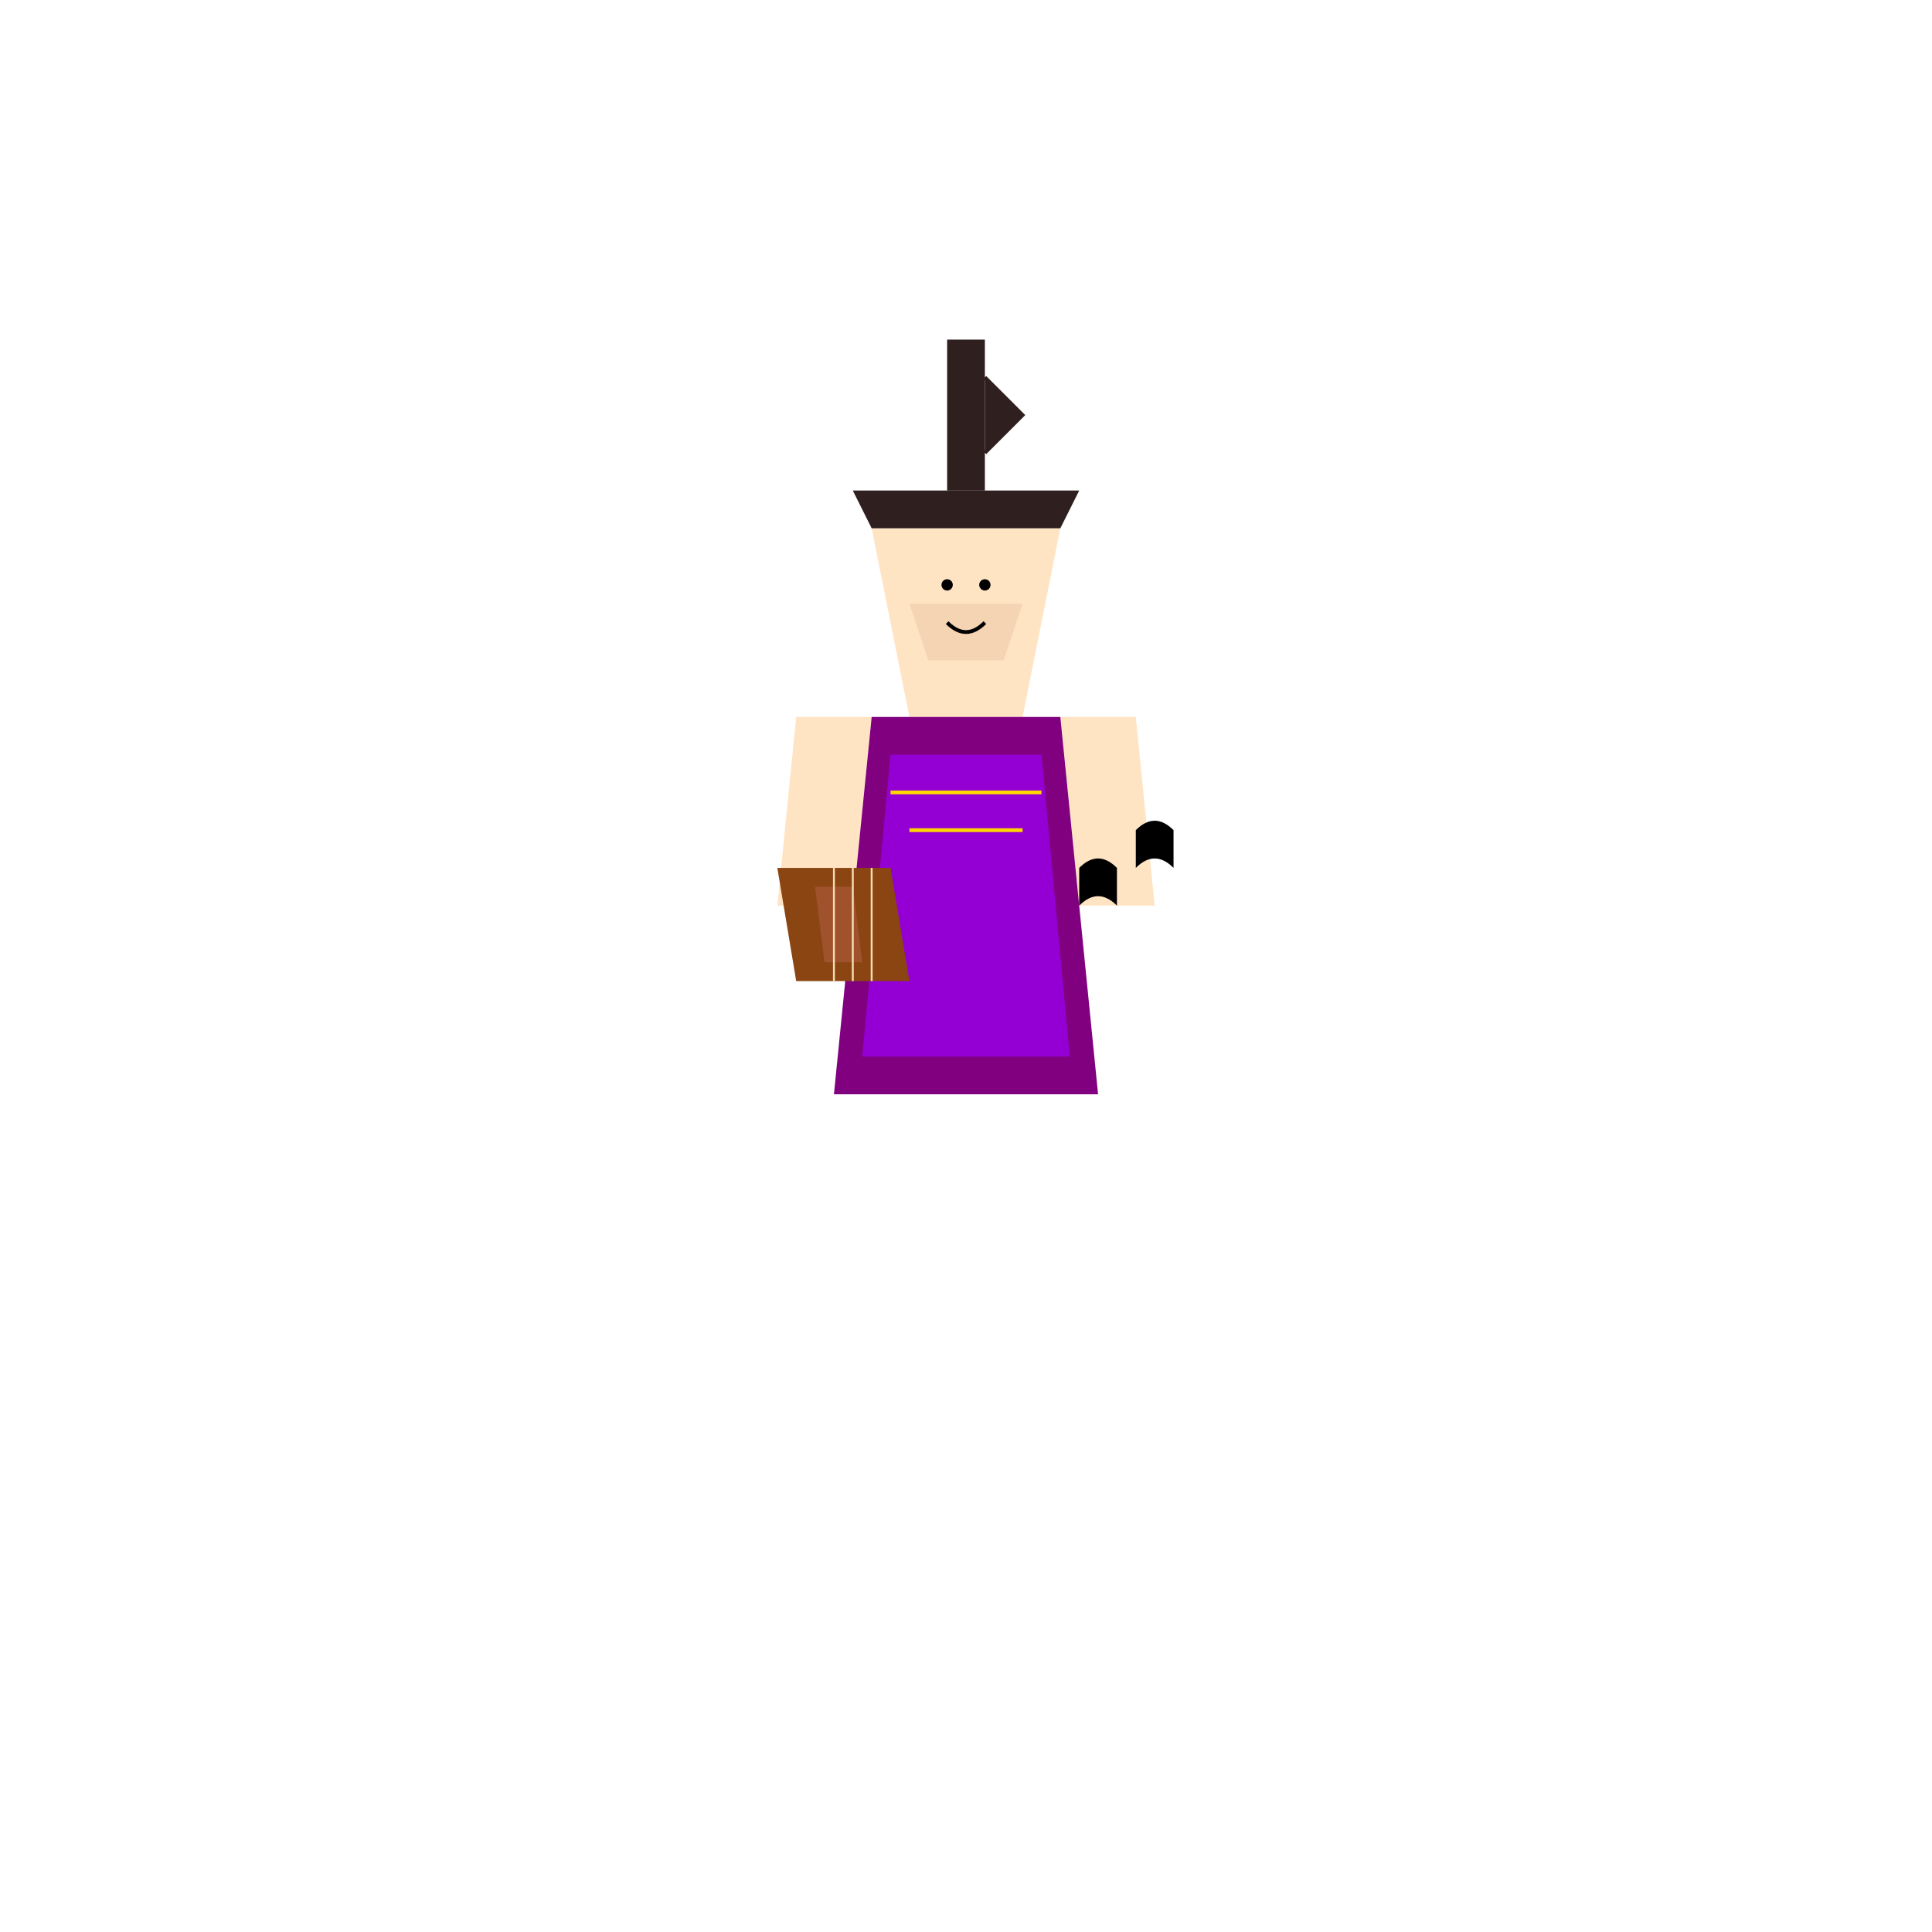 <?xml version="1.0" encoding="UTF-8" standalone="no"?>
<svg width="1024" height="1024" viewBox="0 0 1024 1024" xmlns="http://www.w3.org/2000/svg">
  <!-- 乐师基本特征 -->
  <g id="musician">
    <!-- 头部和脸部 -->
    <path d="M462 280 L562 280 L542 380 L482 380 L462 280" fill="#ffe4c4"/>
    <path d="M482 320 L542 320 L532 350 L492 350 L482 320" fill="#f5d4b4"/>
    
    <!-- 长发马尾 -->
    <path d="M452 260 L572 260 L562 280 L462 280 L452 260" fill="#2f1f1f"/>
    <path d="M502 180 L522 180 L522 260 L502 260" fill="#2f1f1f"/>
    <path d="M522 200 L542 220 L522 240" fill="#2f1f1f" stroke="#2f1f1f" stroke-width="2"/>
    
    <!-- 修长手指 -->
    <path d="M422 380 L462 380 L452 480 L412 480" fill="#ffe4c4"/>
    <path d="M562 380 L602 380 L612 480 L572 480" fill="#ffe4c4"/>
    
    <!-- 艺术风格服装 -->
    <path d="M462 380 L562 380 L582 580 L442 580" fill="#800080"/>
    <path d="M472 400 L552 400 L567 560 L457 560" fill="#9400d3"/>
    
    <!-- 鲁特琴 -->
    <path d="M412 460 L472 460 L482 520 L422 520" fill="#8b4513"/>
    <path d="M432 470 L452 470 L457 510 L437 510" fill="#a0522d"/>
    <path d="M442 460 L442 520" fill="none" stroke="#f5deb3" stroke-width="1"/>
    <path d="M452 460 L452 520" fill="none" stroke="#f5deb3" stroke-width="1"/>
    <path d="M462 460 L462 520" fill="none" stroke="#f5deb3" stroke-width="1"/>
    
    <!-- 陶醉表情 -->
    <circle cx="502" cy="310" r="3" fill="#000000"/>
    <circle cx="522" cy="310" r="3" fill="#000000"/>
    <path d="M502 330 Q512 340 522 330" fill="none" stroke="#000000" stroke-width="2"/>
    
    <!-- 装饰细节 -->
    <path d="M472 420 L552 420" fill="none" stroke="#ffd700" stroke-width="2"/>
    <path d="M482 440 L542 440" fill="none" stroke="#ffd700" stroke-width="2"/>
    
    <!-- 音符装饰 -->
    <path d="M572 460 Q582 450 592 460 L592 480 Q582 470 572 480 Z" fill="#000000"/>
    <path d="M602 440 Q612 430 622 440 L622 460 Q612 450 602 460 Z" fill="#000000"/>
  </g>
</svg>